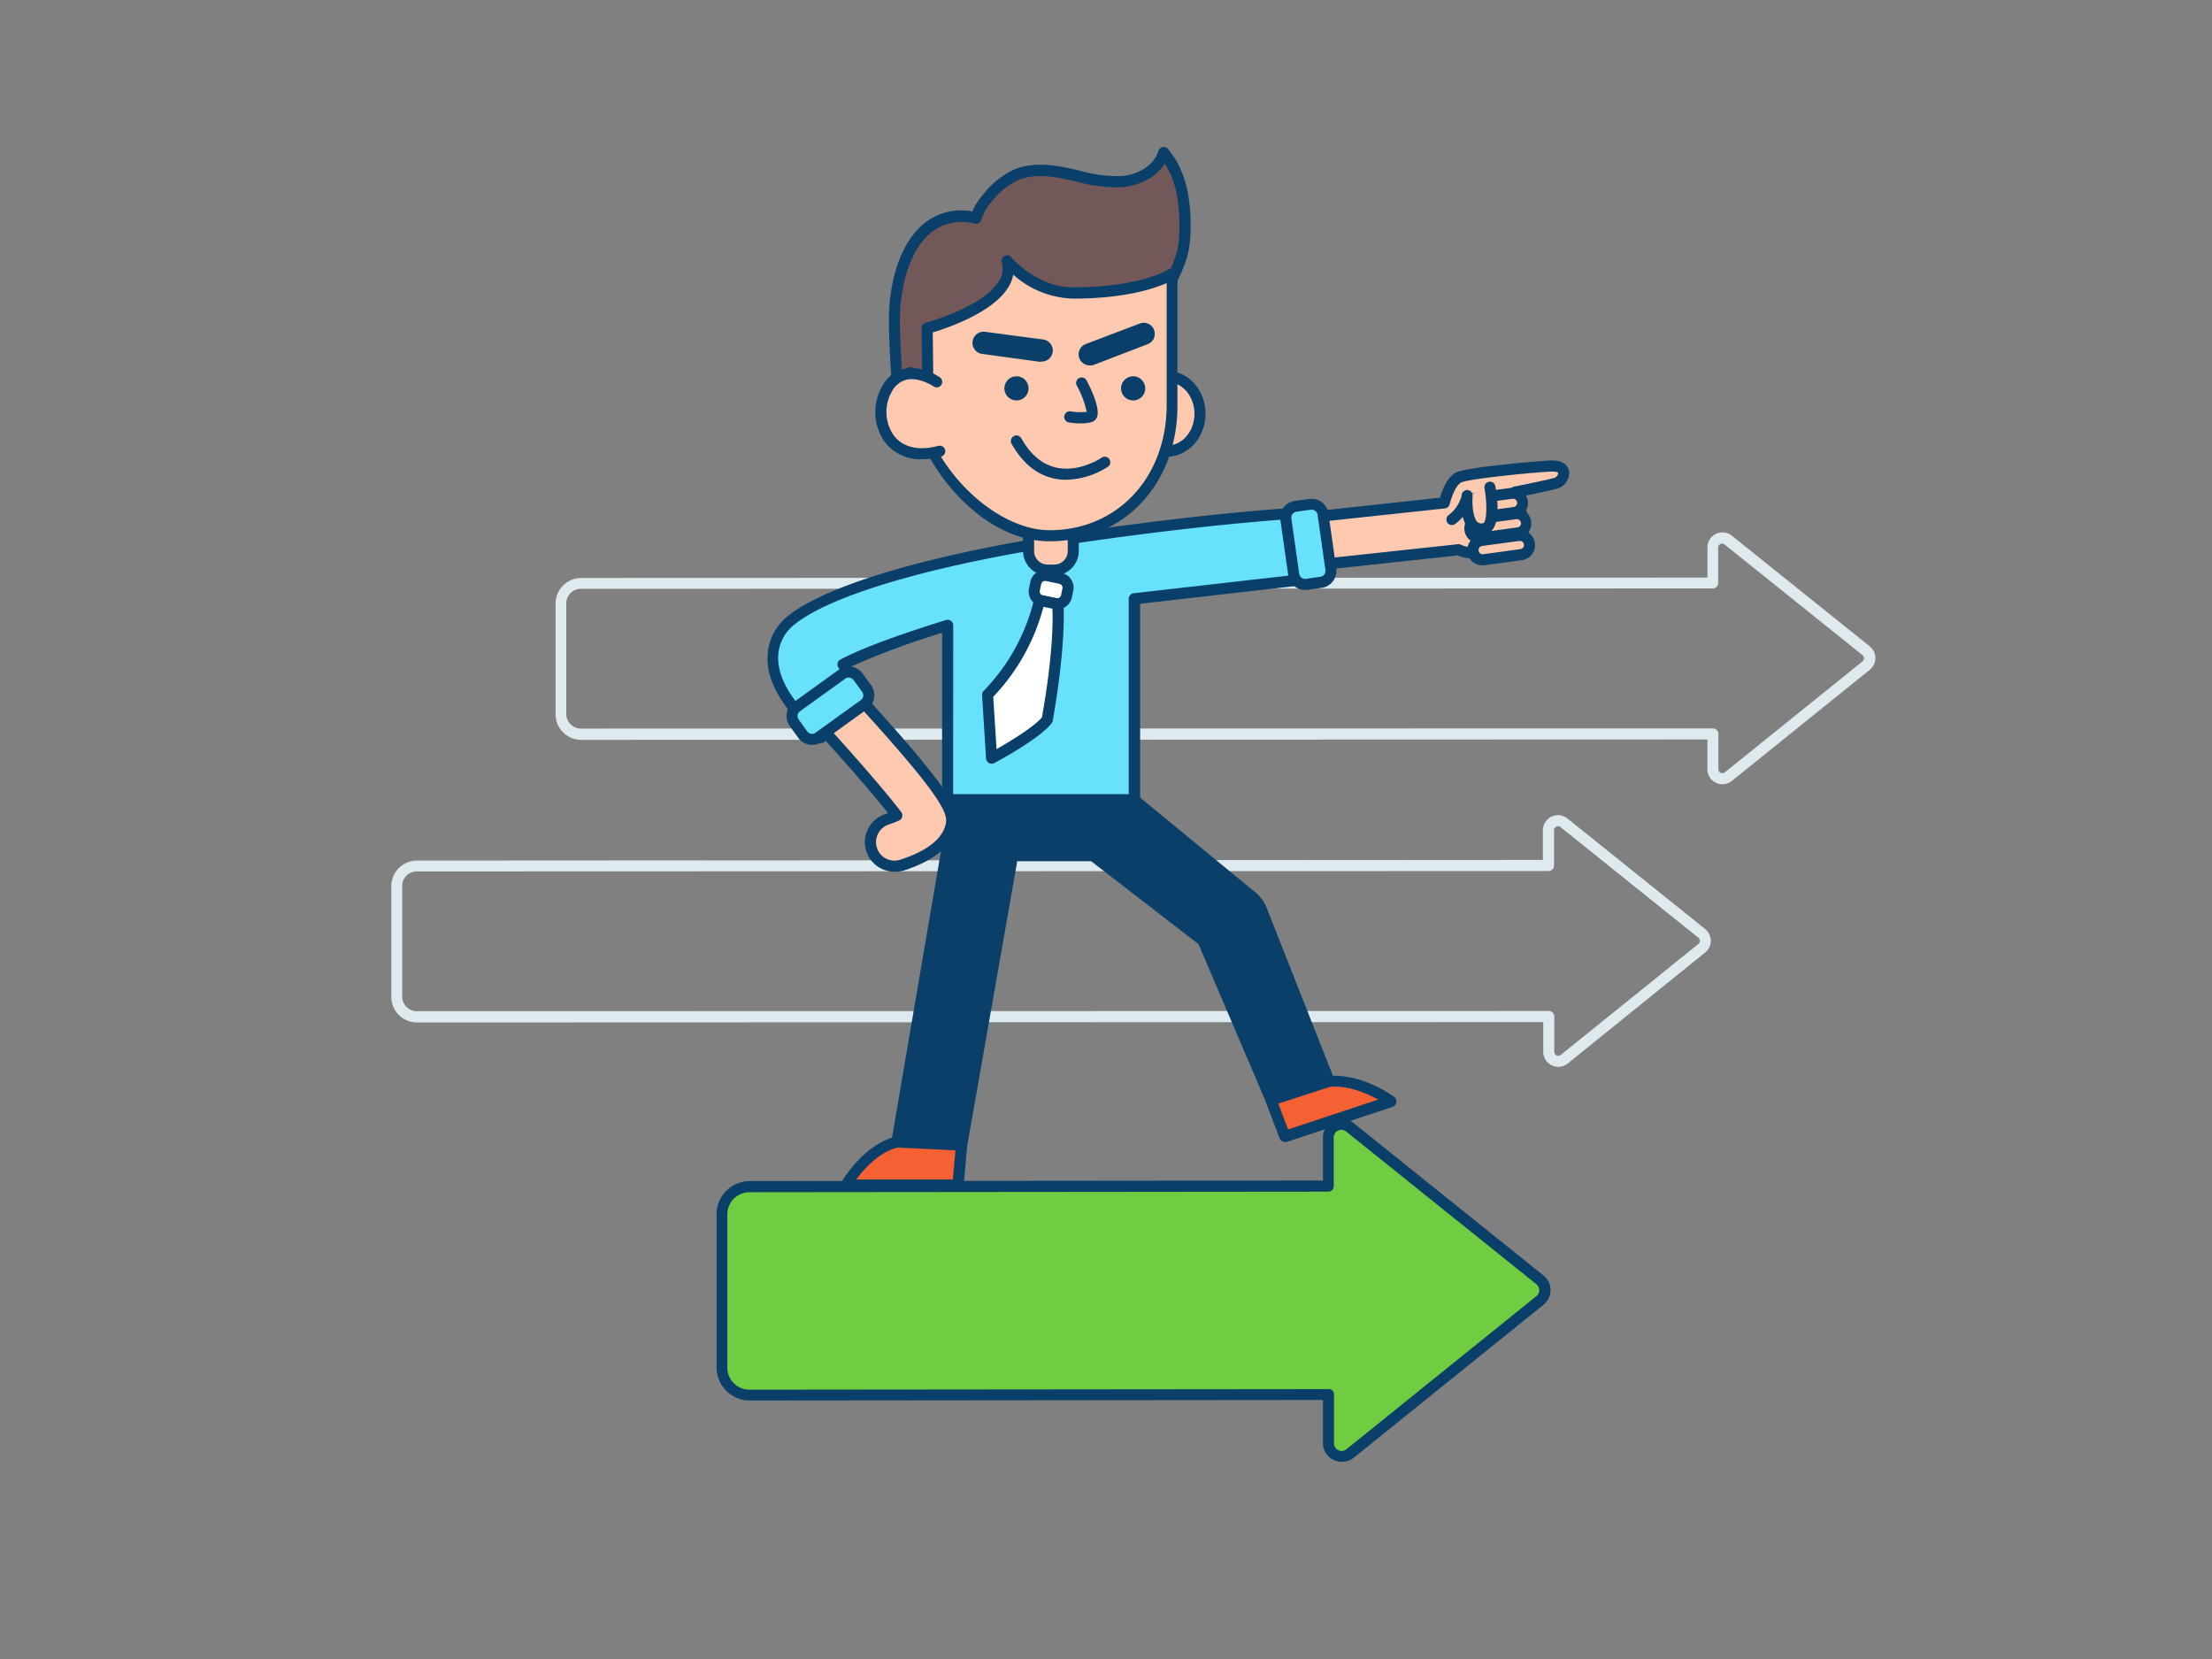 <svg xmlns="http://www.w3.org/2000/svg" viewBox="0 0 400 300"><rect x="0" y="0" width="400" height="300" fill="#808080" stroke="none"/><g id="_07_moving_forward_outline" data-name="#07_moving_forward_outline"><path d="M281.8,192.92a2.75,2.75,0,0,1-1.18-.27,2.72,2.72,0,0,1-1.55-2.45v-5.38l-203.67.07h0a4.63,4.63,0,0,1-4.64-4.63v-20a4.64,4.64,0,0,1,4.62-4.64L279,155.5v-5.38a2.73,2.73,0,0,1,4.43-2.12l24.92,20h0a2.72,2.72,0,0,1,0,4.24L283.5,192.31A2.69,2.69,0,0,1,281.8,192.92Zm-1.74-10.1a1,1,0,0,1,1,1v6.37a.71.71,0,0,0,.41.66.73.73,0,0,0,.77-.09l24.88-20.06a.71.71,0,0,0,.27-.57.69.69,0,0,0-.27-.56h0l-24.92-20a.72.72,0,0,0-1.18.56v6.38a1,1,0,0,1-1,1l-204.67.07a2.63,2.63,0,0,0-2.62,2.64v20a2.63,2.63,0,0,0,.78,1.86,2.58,2.58,0,0,0,1.86.77h0Z" fill="#dfeaef"/><path d="M311.48,141.82a2.75,2.75,0,0,1-1.18-.27,2.7,2.7,0,0,1-1.55-2.45v-5.38l-203.66.07h0a4.63,4.63,0,0,1-4.63-4.63l0-20a4.65,4.65,0,0,1,4.63-4.64l203.67-.07V99a2.72,2.72,0,0,1,4.43-2.12l24.92,20a2.72,2.72,0,0,1,0,4.24l-24.89,20.06A2.73,2.73,0,0,1,311.48,141.82Zm-1.74-10.1a1,1,0,0,1,1,1v6.37a.72.72,0,0,0,1.17.57l24.89-20.06a.74.74,0,0,0,.27-.57.72.72,0,0,0-.27-.56h0l-24.93-20a.69.69,0,0,0-.76-.09.71.71,0,0,0-.41.65v6.38a1,1,0,0,1-1,1l-204.67.07a2.64,2.64,0,0,0-2.63,2.64l0,20a2.65,2.65,0,0,0,2.63,2.63h0Z" fill="#dfeaef"/><path d="M228.18,164.68a5.89,5.89,0,0,0-1.61-2.41l-21.46-17.66L201,134.42l-27.58,4,.57,3.08-.69-.12-11.14,65.18,11.67.56,9.21-52.42,14.54,0,19.9,15.38,12.33,28.89,10.53-3.4Z" fill="#093f68"/><path d="M173.86,208.07h-.05l-11.67-.56a1,1,0,0,1-.73-.38,1,1,0,0,1-.21-.79l11.14-65.18a1,1,0,0,1,.41-.65.18.18,0,0,0,.07,0l-.35-1.91a1,1,0,0,1,.84-1.17l27.57-3.95a1,1,0,0,1,1.07.62l4,9.95,21.27,17.49a7,7,0,0,1,1.91,2.84l12.18,30.84a1,1,0,0,1,0,.79,1,1,0,0,1-.59.53l-10.53,3.4a1,1,0,0,1-1.23-.56l-12.23-28.65-19.42-15-13.36,0-9.07,51.59A1,1,0,0,1,173.86,208.07Zm-10.5-2.51L173,206l9.06-51.55a1,1,0,0,1,1-.83h0l14.55,0a1,1,0,0,1,.61.21l19.89,15.38a1.07,1.07,0,0,1,.31.39l12,28.06,8.65-2.8-11.8-29.86v0a4.85,4.85,0,0,0-1.34-2l-21.43-17.63a1,1,0,0,1-.29-.4l-3.79-9.46-25.76,3.69.38,2.06a1,1,0,0,1-.27.88,1,1,0,0,1-.59.29Z" fill="#093f68"/><path d="M280.68,84.27c-1.84,0-14.85,1.21-16.78,2-1.55.65-2.4,3.42-2.74,4.65l-29.41,3.17.93,8.64,31.06-3.34a6.25,6.25,0,0,0,2.36.56c1.23-.06,7,.3,8.67-2.19S274,89,274,89s5.54-1.08,7.23-1.56S283.8,84.2,280.68,84.27Z" fill="#ffc9b0"/><path d="M232.68,103.75a1,1,0,0,1-.63-.22,1,1,0,0,1-.36-.67l-.93-8.65a1,1,0,0,1,.88-1.1L260.39,90c.79-2.58,1.82-4.1,3.12-4.65,2.18-.91,15.38-2.05,17.15-2.1h0c2.55,0,3,1.49,3.09,2a3,3,0,0,1-2.21,3.12c-1.25.36-4.47,1-6.19,1.36.66,2.08,1.74,6.39.25,8.62-1.74,2.61-6.51,2.62-8.8,2.63h-.65a6.81,6.81,0,0,1-2.55-.54l-30.81,3.31Zm.17-8.76.72,6.66,30.07-3.24a1,1,0,0,1,.49.07,5.3,5.3,0,0,0,1.92.49h.74c1.64,0,6,0,7.15-1.74,1-1.5,0-5.65-.85-7.92a1,1,0,0,1,.07-.84,1,1,0,0,1,.68-.49c.05,0,5.52-1.08,7.15-1.55a1,1,0,0,0,.78-.89c0-.1-.34-.28-1.07-.26h0c-2.11,0-14.75,1.24-16.41,1.94-.37.15-1.3.85-2.16,4a1,1,0,0,1-.86.72Zm47.83-10.72h0Z" fill="#093f68"/><path d="M161.76,156.63a4.35,4.35,0,0,1-1.33-8.48,16.68,16.68,0,0,0,1.75-.69c-3.18-4.21-10.78-12.83-17.51-20.05a4.34,4.34,0,0,1,6.36-5.92c22.14,23.75,21.58,25.7,20.87,28.18-.56,2-2.54,4.74-8.8,6.75A4.21,4.21,0,0,1,161.76,156.63Z" fill="#ffc9b0"/><path d="M161.76,157.63a5.34,5.34,0,0,1-1.64-10.43l.47-.16c-3.33-4.22-9.94-11.74-16.65-18.94a5.36,5.36,0,0,1,.26-7.56,5.41,5.41,0,0,1,3.84-1.43,5.32,5.32,0,0,1,3.72,1.69C174.29,145,173.72,147,172.87,150c-.63,2.2-2.78,5.27-9.47,7.43A5.35,5.35,0,0,1,161.76,157.63ZM147.85,121.1a3.34,3.34,0,0,0-3.34,3.23,3.27,3.27,0,0,0,.89,2.4c7.35,7.88,14.57,16.15,17.58,20.13a1,1,0,0,1,.17.85,1,1,0,0,1-.56.66c-.62.28-1.28.54-1.85.73a3.33,3.33,0,0,0-2.16,4.21,3.32,3.32,0,0,0,3.18,2.32,3.26,3.26,0,0,0,1-.16c5.84-1.88,7.66-4.34,8.15-6.07.58-2,1.12-3.9-20.64-27.23a3.3,3.3,0,0,0-2.33-1.06Z" fill="#093f68"/><path d="M278.45,231.41l-34.4-27.62a2.38,2.38,0,0,0-3.87,1.86v8.8l-104.65.1a5,5,0,0,0-5,5l0,27.68a5,5,0,0,0,5,5l104.65-.1V261a2.38,2.38,0,0,0,3.87,1.85l34.36-27.69A2.38,2.38,0,0,0,278.45,231.41Z" fill="#70cc40"/><path d="M242.62,264.34a3.42,3.42,0,0,1-1.46-.33,3.38,3.38,0,0,1-1.93-3.05v-7.8l-103.65.1h0a6,6,0,0,1-6-6l0-27.68a6,6,0,0,1,6-6l103.65-.1v-7.8a3.38,3.38,0,0,1,5.49-2.64l34.41,27.62h0a3.39,3.39,0,0,1,0,5.27l-34.35,27.69A3.38,3.38,0,0,1,242.62,264.34Zm-2.39-13.18a1,1,0,0,1,1,1V261a1.37,1.37,0,0,0,.79,1.24,1.34,1.34,0,0,0,1.46-.17l34.35-27.69a1.38,1.38,0,0,0,.51-1.07,1.41,1.41,0,0,0-.51-1.08l-34.41-27.62a1.38,1.38,0,0,0-2.24,1.08v8.8a1,1,0,0,1-1,1l-104.65.1a4,4,0,0,0-2.83,1.18,4,4,0,0,0-1.18,2.84l0,27.68a4,4,0,0,0,1.18,2.84,4,4,0,0,0,2.84,1.17l104.65-.1Z" fill="#093f68"/><path d="M240.11,104.29l-1.67-11.73s-14.79.54-41.39,4.32-47,9.52-54.14,15.37a8.59,8.59,0,0,0-3.19,6.41c-.17,4.25,2.53,8.79,8.73,14.71l8.19-8.57a35,35,0,0,1-4.22-4.64c4-2.11,11.55-4.79,18.94-7.08v31.53h33.75V108.28Z" fill="#68e1fd"/><path d="M205.11,145.61H171.36a1,1,0,0,1-1-1V114.44A135.9,135.9,0,0,0,154,120.5a40.64,40.64,0,0,0,3.38,3.58,1,1,0,0,1,.31.7,1,1,0,0,1-.28.71l-8.18,8.57a1,1,0,0,1-.7.31,1.08,1.08,0,0,1-.72-.27c-6.43-6.14-9.22-10.92-9-15.48a9.56,9.56,0,0,1,3.56-7.14c7.25-5.94,27.67-11.76,54.62-15.59,26.36-3.75,41.35-4.32,41.5-4.33a1,1,0,0,1,1,.86l1.67,11.73a1,1,0,0,1-.87,1.14l-34.12,3.89v35.43A1,1,0,0,1,205.11,145.61Zm-32.75-2h31.75V108.28a1,1,0,0,1,.88-1l34-3.87-1.4-9.82c-3.59.18-17.79,1.06-40.39,4.27-26.61,3.78-46.66,9.44-53.65,15.16a7.61,7.61,0,0,0-2.83,5.66c-.14,3.78,2.25,7.9,7.72,13.26l6.8-7.12a33.64,33.64,0,0,1-3.62-4.09,1,1,0,0,1-.16-.81,1,1,0,0,1,.5-.65c4.83-2.58,14.05-5.59,19.12-7.15a1,1,0,0,1,.88.15,1,1,0,0,1,.41.8Z" fill="#093f68"/><rect x="187.12" y="104.29" width="5.92" height="4.66" rx="1.72" transform="translate(25.64 -36.41) rotate(11.73)" fill="#fff"/><path d="M191.18,110.19a2.6,2.6,0,0,1-.56-.06l-2.43-.5a2.72,2.72,0,0,1-2.11-3.22l.24-1.2a2.72,2.72,0,0,1,3.22-2.11l2.43.51a2.72,2.72,0,0,1,2.11,3.22l-.25,1.19a2.73,2.73,0,0,1-2.65,2.17Zm-2.2-5.14a.71.71,0,0,0-.39.12.69.69,0,0,0-.31.45l-.25,1.2a.72.72,0,0,0,.56.85l2.43.5h0a.69.69,0,0,0,.54-.1.72.72,0,0,0,.32-.46l.24-1.19a.72.72,0,0,0-.56-.85l-2.43-.51Z" fill="#093f68"/><path d="M187.94,108.55a36.51,36.51,0,0,1-9.35,17.09l.72,11.46s8.14-4.34,10.05-7c2.52-14.5,1.91-20.88,1.91-20.88Z" fill="#fff"/><path d="M179.31,138.1a1.05,1.05,0,0,1-.49-.13,1,1,0,0,1-.51-.81l-.72-11.46a1,1,0,0,1,.29-.77A35.7,35.7,0,0,0,187,108.37a1,1,0,0,1,.43-.65,1,1,0,0,1,.75-.14l3.33.69a1,1,0,0,1,.79.88c0,.27.6,6.68-1.92,21.15a1,1,0,0,1-.17.42c-2,2.73-9.54,6.8-10.39,7.26A1,1,0,0,1,179.31,138.1Zm.3-12.08.6,9.44c2.61-1.48,6.83-4.07,8.21-5.75,2-11.31,2-17.62,1.89-19.64l-1.62-.34A37.31,37.31,0,0,1,179.61,126Z" fill="#093f68"/><rect x="146.78" y="120.48" width="6.79" height="14.24" rx="2.07" transform="translate(165.98 -68.82) rotate(54.24)" fill="#68e1fd"/><path d="M146.85,134.7a3.08,3.08,0,0,1-2.5-1.28l-1.54-2.14a3.07,3.07,0,0,1,.7-4.29l8.19-5.9a3.07,3.07,0,0,1,4.29.7l1.54,2.14a3.07,3.07,0,0,1-.7,4.29l-8.19,5.9A3.06,3.06,0,0,1,146.85,134.7Zm6.64-12.19a1.07,1.07,0,0,0-.62.2l-8.19,5.9a1.08,1.08,0,0,0-.25,1.5h0l1.54,2.14a1.08,1.08,0,0,0,1.5.25l8.2-5.9a1.11,1.11,0,0,0,.43-.7,1.08,1.08,0,0,0-.19-.8L154.37,123a1.08,1.08,0,0,0-.7-.44Z" fill="#093f68"/><rect x="233.23" y="91.31" width="6.79" height="14.24" rx="2.07" transform="translate(-11.5 34.3) rotate(-8.09)" fill="#68e1fd"/><path d="M236,106.68a3.08,3.08,0,0,1-1.84-.61,3,3,0,0,1-1.2-2l-1.42-10a3,3,0,0,1,.59-2.28,3,3,0,0,1,2-1.2l2.61-.37a3.09,3.09,0,0,1,3.48,2.61l1.42,10a3.09,3.09,0,0,1-2.61,3.47l-2.61.37Zm1.2-14.51h-.15l-2.62.37a1.1,1.1,0,0,0-.71.42,1.08,1.08,0,0,0-.2.8l1.42,10a1.05,1.05,0,0,0,.42.71,1.08,1.08,0,0,0,.8.2h0l2.61-.37a1.1,1.1,0,0,0,.71-.42,1.07,1.07,0,0,0,.2-.79l-1.42-10a1.05,1.05,0,0,0-.42-.7A1,1,0,0,0,237.22,92.17Z" fill="#093f68"/><path d="M184.74,31.24c2.73-.81,5.74-.42,8.56.2,3.18.69,6.38,1.64,9.62,1.38s6.63-2.13,7.51-5.26c3.24,3.75,4,9,3.87,14a19.08,19.08,0,0,1-.48,4.27,23.49,23.49,0,0,1-1.44,3.74c-.82,1.82-1.81,3.44-1.8,5.44a40.22,40.22,0,0,1-.81,6.91c-.89,5.11-2.13,10.14-3.18,15.21H163s-1.24-10.6-1.24-19.46S165.69,37,176.54,39.39A8.58,8.58,0,0,1,178.41,36a14.27,14.27,0,0,1,5.29-4.39A8.06,8.06,0,0,1,184.74,31.24Z" fill="#725858"/><path d="M206.59,78.12H163a1,1,0,0,1-1-.89c0-.1-1.25-10.76-1.25-19.57,0-5.88,1.68-13.51,6.42-17.3a10.56,10.56,0,0,1,8.66-2.12,11.41,11.41,0,0,1,1.8-2.87,15.58,15.58,0,0,1,5.67-4.68,9.1,9.1,0,0,1,1.14-.41h0c3.09-.92,6.47-.39,9.07.18l1.65.38a25.15,25.15,0,0,0,7.67,1c2.64-.22,5.84-1.73,6.63-4.53a1,1,0,0,1,1.72-.38c2.91,3.37,4.25,8.17,4.11,14.66a19.88,19.88,0,0,1-.52,4.5A23.42,23.42,0,0,1,213.29,50c-.15.32-.3.65-.46,1a9.29,9.29,0,0,0-1.25,4,40.38,40.38,0,0,1-.79,6.9l0,.19c-.59,3.36-1.34,6.74-2.06,10-.38,1.74-.77,3.48-1.13,5.22A1,1,0,0,1,206.59,78.12Zm-42.69-2h41.88c.31-1.49.64-3,1-4.45.72-3.25,1.46-6.61,2-9.93l0-.18a38.46,38.46,0,0,0,.76-6.56A11,11,0,0,1,211,50.08c.15-.3.29-.61.44-.93a22.6,22.6,0,0,0,1.38-3.58,18.05,18.05,0,0,0,.45-4c.11-5.16-.75-9.1-2.64-12-1.59,2.64-4.8,4-7.66,4.28a27.08,27.08,0,0,1-8.28-1c-.54-.13-1.09-.26-1.63-.37-2.36-.52-5.41-1-8.07-.23h0c-.31.1-.62.21-.92.34a13.13,13.13,0,0,0-4.91,4.1,7.63,7.63,0,0,0-1.68,3,1,1,0,0,1-1.19.76,8.93,8.93,0,0,0-7.88,1.56c-4.2,3.36-5.68,10.58-5.68,15.74C162.76,64.89,163.6,73.4,163.9,76.12Z" fill="#093f68"/><path d="M186,95h8.08a0,0,0,0,1,0,0v4.65a3.43,3.43,0,0,1-3.43,3.43h-1.22A3.43,3.43,0,0,1,186,99.63V95A0,0,0,0,1,186,95Z" fill="#ffc9b0"/><path d="M190.65,104.06h-1.22A4.44,4.44,0,0,1,185,99.63V95a1,1,0,0,1,1-1h8.08a1,1,0,0,1,1,1v4.66A4.44,4.44,0,0,1,190.65,104.06ZM187,96v3.66a2.43,2.43,0,0,0,2.43,2.43h1.22a2.43,2.43,0,0,0,2.43-2.43V96Z" fill="#093f68"/><ellipse cx="210.97" cy="74.82" rx="6.06" ry="6.77" fill="#ffc9b0"/><path d="M211,82.59c-3.89,0-7.06-3.49-7.06-7.77s3.17-7.77,7.06-7.77S218,70.54,218,74.82,214.86,82.59,211,82.59Zm0-13.54c-2.79,0-5.06,2.59-5.06,5.77s2.27,5.77,5.06,5.77S216,78,216,74.82,213.76,69.05,211,69.05Z" fill="#093f68"/><path d="M189.79,96.88c-13.29,0-25.19-16.4-25.19-29.49l3.16,1.2-.11-9.25S184.31,55,182.11,47.2c0,0,4.89,5.8,11.91,5.78,12.9,0,17.95-3.44,17.95-3.44V73.19C212,86.27,203.08,96.88,189.79,96.88Z" fill="#ffc9b0"/><path d="M189.79,97.88c-13.86,0-26.19-17-26.19-30.49a1,1,0,0,1,.43-.82,1,1,0,0,1,.93-.11l1.79.68-.1-7.79a1,1,0,0,1,.75-1c.1,0,10.57-2.84,13.31-7.63a4.09,4.09,0,0,0,.44-3.27,1,1,0,0,1,1.73-.92c0,.06,4.67,5.43,11.11,5.43h0c12.35,0,17.35-3.24,17.4-3.27a1,1,0,0,1,1-.05,1,1,0,0,1,.53.88V73.19C213,87.5,203.22,97.88,189.79,97.88Zm-24.15-29c.84,14.47,13.84,27,24.15,27,12.27,0,21.18-9.54,21.18-22.69v-22C208.57,52.24,203.24,54,194,54h0a17,17,0,0,1-10.77-4.32,6.56,6.56,0,0,1-.78,2.07c-2.71,4.75-11.18,7.58-13.78,8.36l.1,8.49a1,1,0,0,1-.42.83,1,1,0,0,1-.93.12Z" fill="#093f68"/><ellipse cx="183.81" cy="70.23" rx="2.19" ry="2.19" fill="#093f68"/><circle cx="204.91" cy="70.23" r="2.19" fill="#093f68"/><path d="M195.47,76.57a14.17,14.17,0,0,1-2.19-.18,1,1,0,1,1,.35-2,10.26,10.26,0,0,0,2.88.08,17.13,17.13,0,0,0-1.81-4.77,1,1,0,0,1,1.77-.93c1,1.88,2.53,5.25,1.87,6.73a1.53,1.53,0,0,1-1,.85A8.27,8.27,0,0,1,195.47,76.57Z" fill="#093f68"/><path d="M188.24,65.42l-.26,0L177.61,64a2,2,0,1,1,.53-4l10.37,1.38a2,2,0,0,1-.27,4Z" fill="#093f68"/><path d="M197.05,66.08a2,2,0,0,1-.71-3.87l9.77-3.71a2,2,0,1,1,1.42,3.74L197.75,66A1.93,1.93,0,0,1,197.05,66.08Z" fill="#093f68"/><path d="M169.36,69.07s-5.78-4-8.9,1.15-.11,13.94,9.46,11.38" fill="#ffc9b0"/><path d="M166.73,83.05A8.1,8.1,0,0,1,160,79.93a9.35,9.35,0,0,1-.38-10.23,6,6,0,0,1,3.94-3c3.16-.68,6.25,1.43,6.38,1.52a1,1,0,1,1-1.13,1.65h0s-2.53-1.71-4.84-1.22a4.1,4.1,0,0,0-2.64,2.06,7.42,7.42,0,0,0,.27,8c1.64,2.19,4.51,2.87,8.07,1.92a1,1,0,0,1,1.23.7,1,1,0,0,1-.71,1.23A13.5,13.5,0,0,1,166.73,83.05Z" fill="#093f68"/><path d="M192.83,86.76a10.43,10.43,0,0,1-2.39-.27c-3.06-.71-5.58-2.81-7.51-6.24a1,1,0,0,1,1.75-1c1.64,2.92,3.73,4.69,6.22,5.28,4.23,1,8.26-1.73,8.3-1.76a1,1,0,1,1,1.13,1.65A14.65,14.65,0,0,1,192.83,86.76Z" fill="#093f68"/><rect x="265.06" y="89.66" width="10.27" height="3.5" rx="1.75" transform="translate(-9.88 37.38) rotate(-7.77)" fill="#ffc9b0"/><path d="M266.84,94.62a2.75,2.75,0,0,1-.37-5.48l6.71-.91a2.75,2.75,0,1,1,.74,5.45l-6.7.92A2.42,2.42,0,0,1,266.84,94.62Zm6.71-4.42h-.1l-6.71.92a.74.74,0,0,0-.64.84.76.76,0,0,0,.85.65l6.7-.92h0a.75.75,0,0,0-.1-1.5Z" fill="#093f68"/><rect x="265.8" y="93.33" width="10.27" height="3.5" rx="1.75" transform="translate(-10.37 37.51) rotate(-7.77)" fill="#ffc9b0"/><path d="M267.58,98.3a2.75,2.75,0,0,1-.36-5.48l6.7-.92a2.76,2.76,0,0,1,.75,5.46l-.14-1,.14,1-6.71.91A2.43,2.43,0,0,1,267.58,98.3Zm6.72-4.42h-.11l-6.7.92a.75.75,0,0,0-.36,1.34.8.8,0,0,0,.56.15l6.71-.92a.74.74,0,0,0,.64-.84.76.76,0,0,0-.29-.5A.74.74,0,0,0,274.3,93.88Z" fill="#093f68"/><rect x="266.34" y="97.28" width="10.27" height="3.5" rx="1.75" transform="translate(-10.9 37.62) rotate(-7.77)" fill="#ffc9b0"/><path d="M268.12,102.24a2.75,2.75,0,0,1-.37-5.48l6.71-.92a2.75,2.75,0,1,1,.74,5.46l-6.7.91A2.43,2.43,0,0,1,268.12,102.24Zm6.71-4.42h-.1l-6.71.91a.75.75,0,0,0-.64.85.74.74,0,0,0,.29.49.71.71,0,0,0,.56.15l6.7-.92h0a.75.75,0,0,0,.36-1.34A.77.77,0,0,0,274.83,97.82Z" fill="#093f68"/><path d="M269.42,88.1s1.24,6.94-.93,7.45c-3.85.92-3.18-5.93-3.18-5.93" fill="#ffc9b0"/><path d="M267.82,96.64a2.87,2.87,0,0,1-1.95-.72c-2-1.7-1.61-5.92-1.56-6.4a1,1,0,0,1,1.09-.9,1,1,0,0,1,.9,1.1c-.11,1.18,0,3.89.89,4.7a1.08,1.08,0,0,0,1.07.16c.49-.12.77-3,.18-6.3a1,1,0,0,1,.81-1.16,1,1,0,0,1,1.16.8c.42,2.37,1.1,7.94-1.68,8.61A4.41,4.41,0,0,1,267.82,96.64Z" fill="#093f68"/><path d="M262.56,94.94a1,1,0,0,1-.82-.41,1,1,0,0,1,.23-1.4,6.34,6.34,0,0,0,2.1-2.78,1,1,0,1,1,1.92.57,8.29,8.29,0,0,1-2.85,3.83A1,1,0,0,1,262.56,94.94Z" fill="#093f68"/><path d="M173.86,207.07l-.64,7.22H153s3.68-6.47,9.22-7.78Z" fill="#f56132"/><path d="M173.22,215.29H153a1,1,0,0,1-.86-.5,1,1,0,0,1,0-1c.16-.28,4-6.86,9.86-8.25a.63.63,0,0,1,.27,0l11.68.56a1,1,0,0,1,.7.34,1,1,0,0,1,.24.75l-.63,7.22A1,1,0,0,1,173.22,215.29Zm-18.38-2h17.47l.46-5.27-10.49-.51C158.9,208.38,156.21,211.42,154.84,213.29Z" fill="#093f68"/><path d="M229.84,198.94l2.49,6.55,19.22-6.37S246,195,240.37,195.54Z" fill="#f56132"/><path d="M232.33,206.49a1,1,0,0,1-.93-.64l-2.5-6.55a1,1,0,0,1,0-.79,1,1,0,0,1,.59-.52l10.53-3.41.22,0c6-.53,11.63,3.6,11.87,3.77a1,1,0,0,1,.39,1,1,1,0,0,1-.67.8l-19.22,6.37A.89.89,0,0,1,232.33,206.49Zm-1.18-6.92,1.78,4.67,16.29-5.4c-2-1.09-5.31-2.57-8.65-2.32Z" fill="#093f68"/></g></svg>